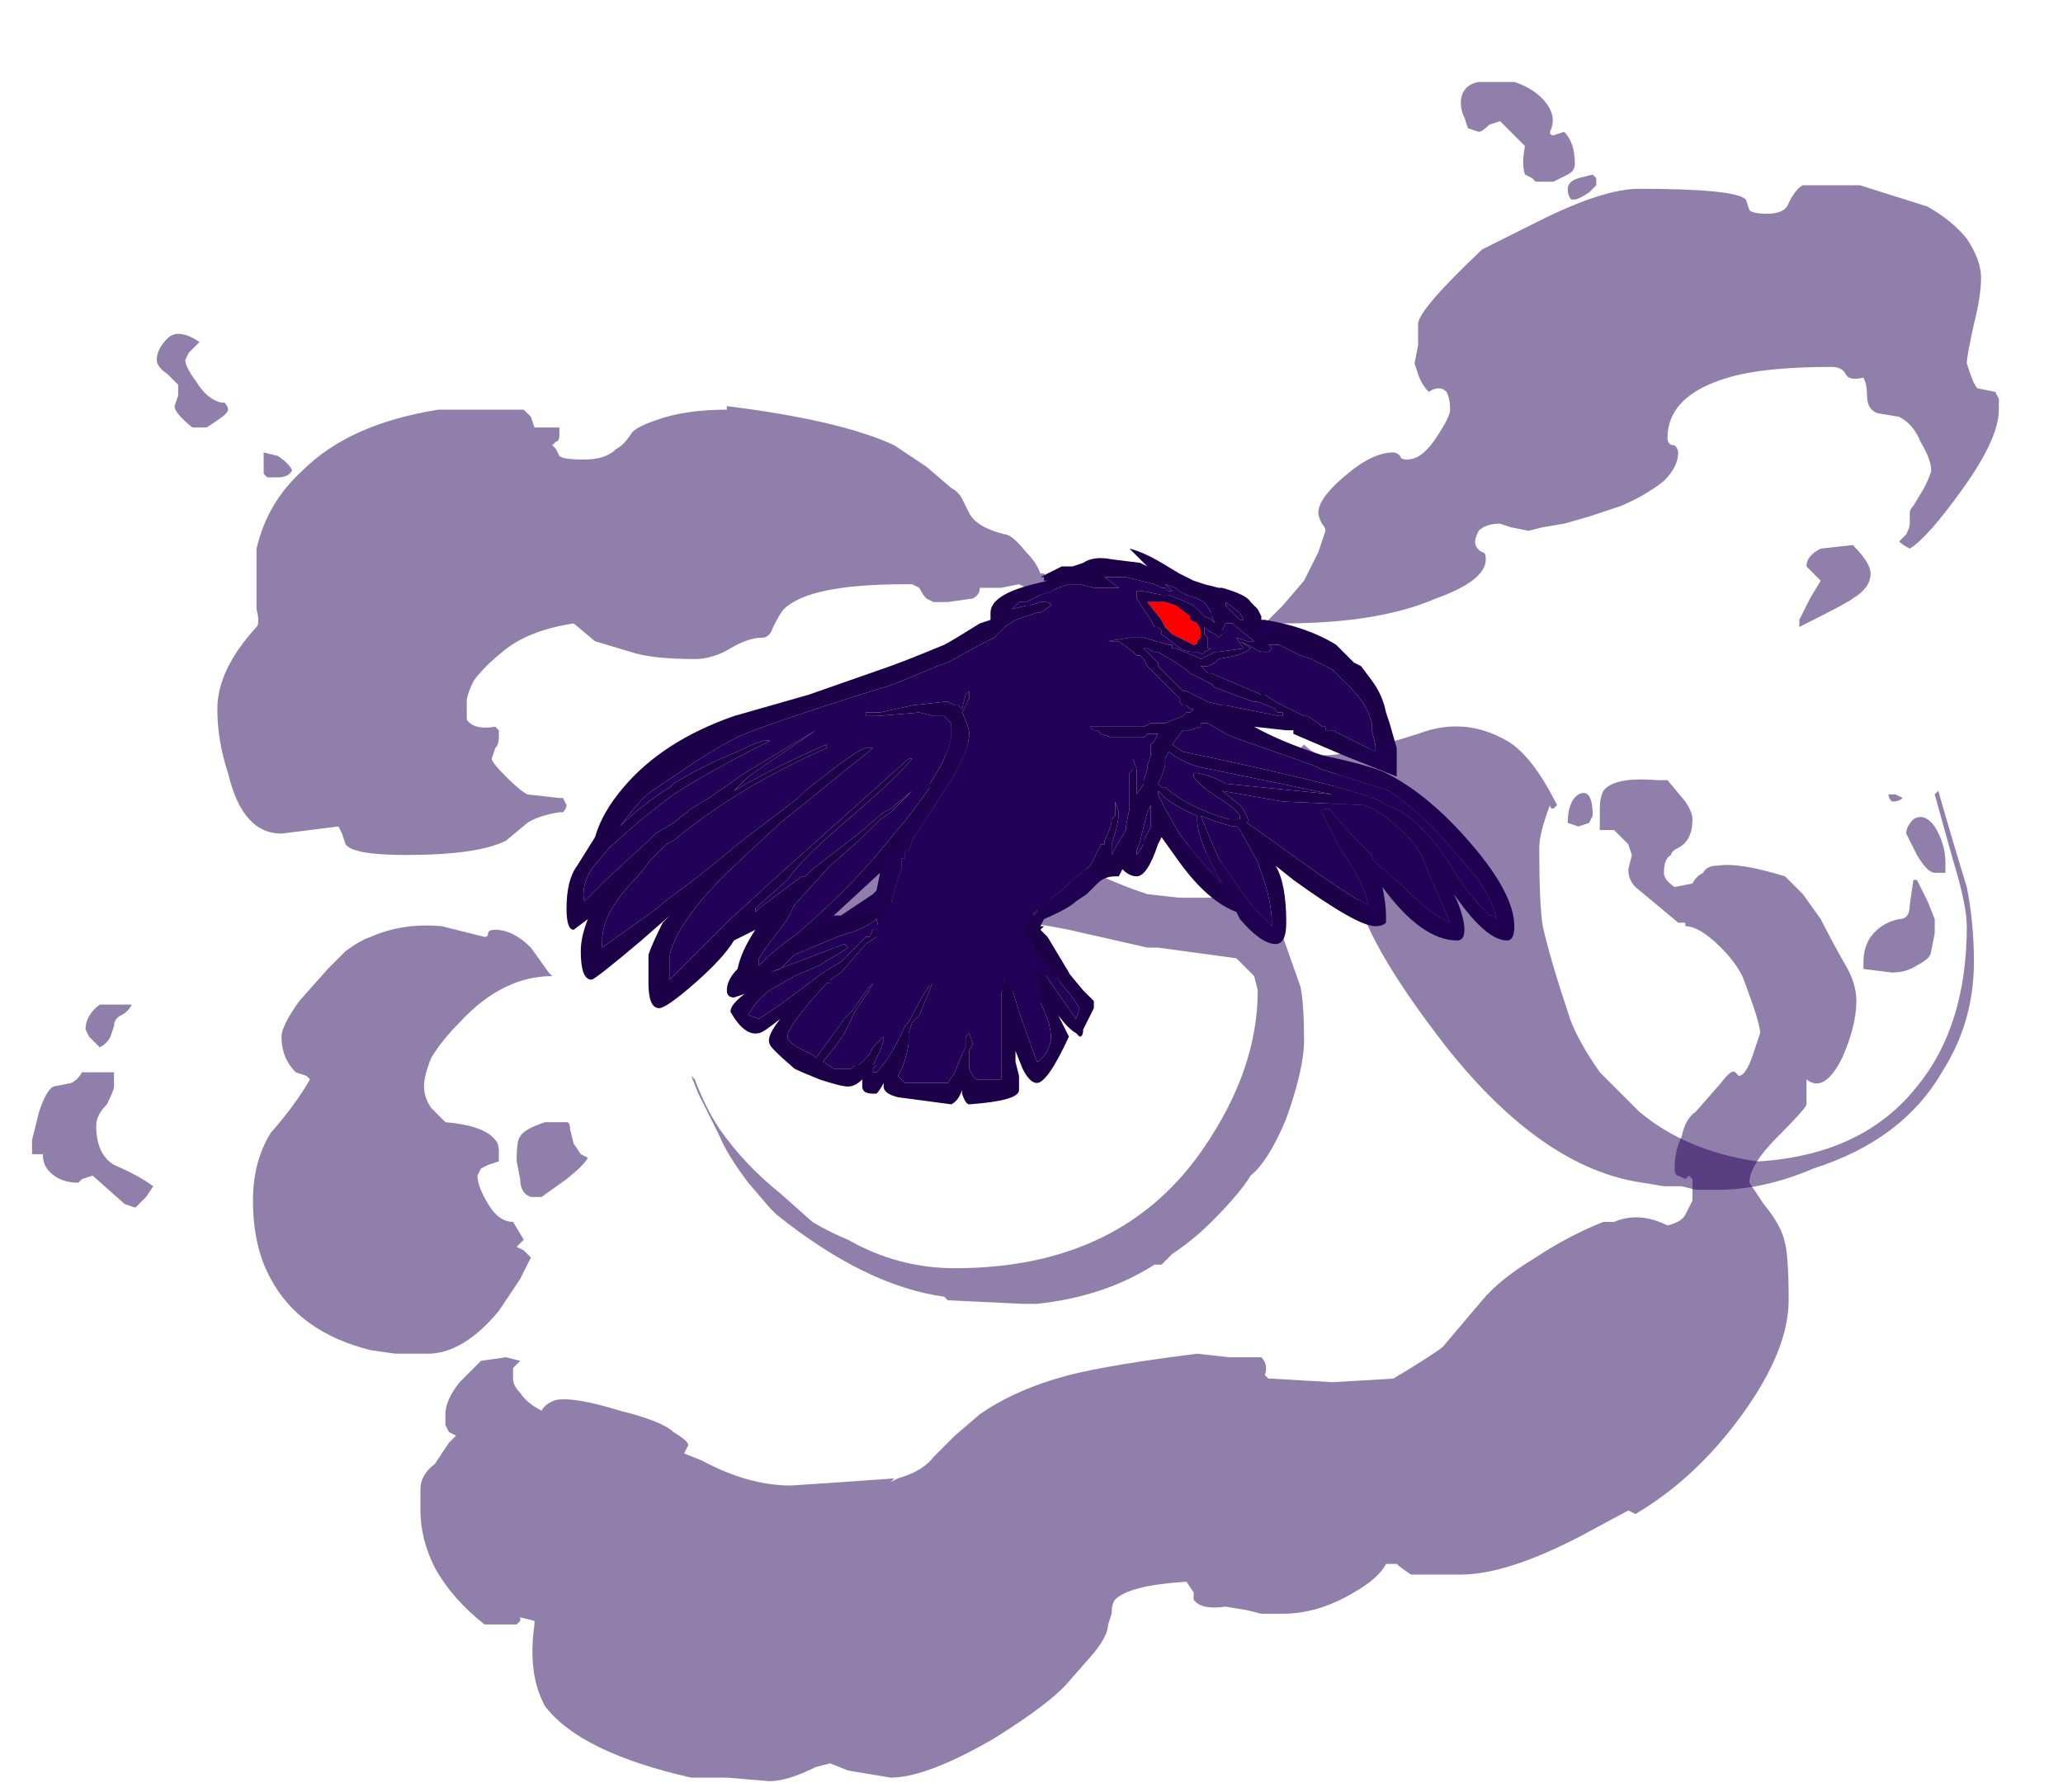 <?xml version="1.0" encoding="UTF-8" standalone="no"?>
<svg xmlns:ffdec="https://www.free-decompiler.com/flash" xmlns:xlink="http://www.w3.org/1999/xlink" ffdec:objectType="frame" height="176.05px" width="202.65px" xmlns="http://www.w3.org/2000/svg">
  <g transform="matrix(1.0, 0.0, 0.0, 1.0, 124.25, 134.75)">
    <use ffdec:characterId="3194" height="10.6" transform="matrix(7.0, 0.0, 0.0, 7.0, -68.6, -80.85)" width="19.75" xlink:href="#shape0"/>
    <use ffdec:characterId="3195" height="23.9" transform="matrix(7.0, 0.0, 0.0, 7.0, -121.1, -127.05)" width="27.6" xlink:href="#shape1"/>
  </g>
  <defs>
    <g id="shape0" transform="matrix(1.0, 0.0, 0.0, 1.0, 9.8, 11.55)">
      <path d="M-3.9 -10.1 L-3.9 -10.1" fill="#111111" fill-rule="evenodd" stroke="none"/>
      <path d="M-3.6 -6.35 L-3.55 -6.2 -3.65 -6.1 -3.8 -5.85 -3.8 -5.95 -3.85 -6.0 -3.85 -6.05 -3.8 -6.05 Q-3.7 -6.1 -3.6 -6.35 M-4.0 -6.45 L-3.95 -6.55 -3.95 -6.5 -3.9 -6.5 -3.9 -6.45 -3.95 -6.45 -4.0 -6.4 -4.0 -6.45" fill="#445f73" fill-rule="evenodd" stroke="none"/>
      <path d="M-3.05 -6.05 L-3.05 -6.0 -3.25 -5.95 -3.85 -5.65 -3.8 -5.85 -3.8 -5.8 -3.7 -5.8 -3.5 -5.9 -3.45 -5.9 -3.35 -5.95 -3.25 -5.95 -3.25 -6.0 -3.05 -6.05 M-5.05 -5.95 L-5.0 -5.95 -5.0 -6.0 -4.8 -6.15 -4.8 -6.2 -4.95 -6.0 -4.5 -6.3 -4.35 -6.45 Q-4.25 -6.55 -4.15 -6.7 L-4.05 -6.95 -4.05 -6.9 -4.0 -6.8 -4.0 -6.7 -4.1 -6.55 -4.1 -6.45 -4.15 -6.35 -4.15 -6.3 -4.25 -6.15 -4.2 -6.4 -4.2 -6.45 -4.25 -6.45 -4.3 -6.35 -5.1 -5.7 -5.1 -5.8 -5.05 -5.95 M-3.3 -7.15 L-3.25 -7.2 Q-3.2 -7.2 -3.15 -7.05 L-3.1 -6.85 Q-3.1 -6.75 -3.2 -6.5 L-3.2 -6.45 -3.25 -6.4 -3.25 -6.55 -3.3 -6.65 -3.25 -6.95 -3.3 -7.1 -3.3 -7.15 M-3.65 -7.2 L-3.65 -7.3 -3.6 -7.45 Q-3.35 -7.3 -3.35 -6.85 L-3.4 -6.6 -3.45 -6.55 -3.45 -6.45 -3.5 -6.4 -3.5 -6.45 -3.55 -6.6 -3.55 -6.8 -3.6 -7.05 -3.65 -7.2 M-4.0 -7.1 L-4.0 -7.15 Q-4.0 -7.3 -3.9 -7.2 L-3.85 -7.15 -3.75 -6.95 -3.7 -6.75 -3.7 -6.65 -3.65 -6.55 -3.7 -6.45 -3.7 -6.4 -3.75 -6.3 -3.8 -6.4 -3.85 -6.45 -3.85 -6.8 -3.9 -6.8 -3.9 -6.9 -3.95 -7.05 -4.0 -7.1 M-3.9 -6.3 L-3.95 -6.2 -3.95 -6.15 -4.0 -6.1 Q-4.1 -6.0 -4.25 -5.9 L-4.25 -6.05 Q-4.25 -6.15 -4.2 -6.2 L-3.95 -6.25 -3.9 -6.3" fill="#363c56" fill-rule="evenodd" stroke="none"/>
      <path d="M-1.4 -10.8 L-1.25 -10.75 -1.05 -10.6 -1.05 -10.55 -0.95 -10.5 -0.9 -10.4 -0.9 -10.3 -0.95 -10.25 Q-0.95 -10.2 -1.0 -10.2 L-1.1 -10.25 Q-1.2 -10.3 -1.3 -10.35 L-1.4 -10.45 -1.45 -10.55 -1.65 -10.8 -1.4 -10.8" fill="#ff0000" fill-rule="evenodd" stroke="none"/>
      <path d="M-5.05 -5.95 L-5.1 -6.0 -5.2 -6.2 -5.25 -6.35 -5.3 -6.4 -5.3 -6.45 -5.25 -6.45 -5.25 -6.55 Q-5.2 -6.8 -5.1 -7.05 L-5.1 -7.2 -5.05 -7.2 -5.05 -7.3 -5.0 -7.3 -4.95 -7.45 -4.6 -8.0 Q-4.15 -8.65 -4.15 -8.95 -4.15 -9.05 -4.25 -9.25 L-4.15 -9.45 -4.15 -9.55 -4.2 -9.5 -4.25 -9.3 -4.3 -9.35 -4.35 -9.35 -4.45 -9.4 -4.5 -9.4 -4.95 -9.35 -5.4 -9.25 -5.6 -9.25 -5.6 -9.2 -5.45 -9.2 -4.85 -9.25 -4.65 -9.2 -4.5 -9.2 -4.4 -9.1 -4.4 -8.95 Q-4.4 -8.8 -4.55 -8.5 L-4.7 -8.25 -4.7 -8.2 Q-4.9 -7.9 -5.2 -7.55 -5.75 -6.85 -6.5 -6.2 L-6.55 -6.15 Q-6.85 -5.95 -7.1 -5.7 L-7.1 -5.8 -7.0 -5.95 -6.7 -6.35 -6.6 -6.55 -6.1 -7.1 -5.7 -7.45 -5.4 -7.75 -5.25 -7.85 -4.95 -8.15 -5.25 -7.9 -5.35 -7.85 -5.7 -7.55 -6.35 -7.05 -6.45 -6.95 -6.5 -6.95 -7.1 -6.5 -7.15 -6.45 -7.15 -6.5 -6.7 -6.9 Q-6.5 -7.2 -5.85 -7.75 -5.15 -8.35 -4.95 -8.6 L-5.0 -8.6 -6.9 -6.9 -7.5 -6.35 -8.35 -5.5 -8.35 -5.85 Q-8.25 -6.3 -7.55 -7.0 L-6.8 -7.7 -5.5 -8.75 Q-5.5 -8.8 -5.5 -8.75 L-5.6 -8.75 Q-5.7 -8.75 -6.45 -8.15 L-6.55 -8.05 -7.4 -7.4 -7.7 -7.15 -7.95 -6.95 -8.35 -6.65 -8.6 -6.45 -9.3 -5.95 -9.3 -6.05 Q-9.3 -6.45 -8.8 -6.95 L-8.6 -7.2 -8.4 -7.4 -8.3 -7.45 Q-7.4 -8.2 -6.15 -8.75 L-6.15 -8.8 Q-6.85 -8.5 -7.45 -8.15 L-7.25 -8.35 -6.3 -9.0 -7.3 -8.4 -7.8 -8.05 -8.05 -7.9 -8.3 -7.7 -8.55 -7.55 -8.65 -7.45 -9.25 -6.9 -9.55 -6.6 Q-9.6 -6.8 -9.45 -7.05 L-9.2 -7.35 -8.75 -7.75 -8.3 -8.1 Q-7.75 -8.45 -6.95 -8.85 -7.0 -8.9 -7.4 -8.7 -7.9 -8.5 -8.3 -8.25 L-8.35 -8.2 Q-8.75 -7.95 -9.05 -7.65 -8.75 -8.05 -8.6 -8.15 L-8.3 -8.35 Q-7.65 -8.8 -7.3 -8.95 -6.65 -9.2 -5.2 -9.65 L-4.6 -9.9 -4.45 -9.95 -4.0 -10.2 -3.8 -10.3 -3.65 -10.45 -3.5 -10.55 -3.2 -10.65 -3.15 -10.65 -3.0 -10.75 Q-3.0 -10.8 -3.1 -10.8 L-3.15 -10.8 -3.3 -10.75 -3.35 -10.75 -3.55 -10.7 -3.45 -10.8 -3.35 -10.8 -3.15 -10.9 -3.0 -10.95 -2.9 -11.0 -2.75 -11.05 -2.6 -11.05 -2.4 -11.0 -2.05 -11.0 -2.25 -11.15 -1.95 -11.15 -1.55 -11.05 -1.45 -11.0 -1.4 -11.0 -1.35 -10.95 -1.3 -10.95 -1.4 -11.05 -1.25 -11.0 -1.2 -10.95 -1.1 -10.9 -0.95 -10.85 -0.85 -10.8 -0.75 -10.65 -0.75 -10.6 -0.7 -10.5 -0.75 -10.55 -0.85 -10.6 -1.0 -10.75 -1.1 -10.8 -1.35 -10.9 -1.45 -10.9 -1.7 -10.95 -1.8 -10.95 -1.8 -10.85 -1.6 -10.55 -1.55 -10.45 -1.5 -10.45 -1.45 -10.4 -1.45 -10.35 -1.25 -10.2 Q-1.15 -10.1 -1.0 -10.1 L-0.95 -10.1 Q-0.85 -10.05 -0.85 -10.1 L-0.75 -10.15 -0.8 -10.15 -0.8 -10.3 -0.85 -10.35 -0.85 -10.45 -0.8 -10.4 -0.7 -10.35 -0.65 -10.3 -0.6 -10.35 -0.6 -10.4 -0.55 -10.5 -0.45 -10.5 -0.4 -10.45 -0.15 -10.25 -0.25 -10.25 -0.4 -10.3 -0.3 -10.15 -0.65 -10.1 -0.7 -10.1 -0.9 -10.0 -1.0 -10.05 -1.25 -10.15 -1.3 -10.15 -1.3 -10.2 -1.35 -10.2 -1.7 -10.3 -1.9 -10.3 -2.2 -10.25 -2.05 -10.25 -1.85 -10.1 -1.8 -10.05 -1.75 -10.05 -1.7 -10.0 -1.65 -9.9 -1.2 -9.45 -1.2 -9.4 -1.15 -9.35 -1.1 -9.35 -1.05 -9.3 -1.0 -9.3 -1.05 -9.25 -1.1 -9.25 -1.15 -9.2 -1.4 -9.1 -1.6 -9.1 -1.7 -9.05 -2.45 -9.05 -2.4 -9.0 -2.35 -9.0 -2.3 -8.95 -2.15 -8.9 -1.7 -8.9 -1.65 -8.95 -1.5 -8.95 -1.55 -8.85 -1.6 -8.8 -1.6 -8.65 -1.65 -8.5 -1.65 -8.45 -1.7 -8.3 -1.7 -8.25 -1.8 -8.1 -1.8 -8.45 -1.85 -8.6 -1.85 -8.45 -1.9 -8.4 -1.9 -7.9 -1.95 -7.65 -1.95 -7.6 -2.1 -7.35 -2.15 -7.25 -2.15 -7.4 Q-2.05 -7.7 -2.05 -7.85 L-2.1 -8.0 -2.1 -7.8 -2.15 -7.75 Q-2.15 -7.65 -2.25 -7.45 L-2.25 -7.4 -2.3 -7.4 -2.45 -7.1 -2.7 -6.9 -2.85 -6.75 -3.05 -6.6 -3.0 -6.85 Q-3.0 -7.1 -3.2 -7.3 -3.3 -7.45 -3.35 -7.4 L-3.45 -7.5 Q-3.5 -7.55 -3.6 -7.55 L-3.7 -7.55 -3.75 -7.5 -3.8 -7.4 -3.8 -7.35 -3.9 -7.4 -4.0 -7.4 -4.05 -7.35 -4.1 -7.25 -4.2 -7.15 -4.2 -7.05 -4.25 -6.9 Q-4.3 -6.75 -4.4 -6.65 -4.4 -6.8 -4.45 -6.95 L-4.5 -7.1 -4.5 -7.25 -4.45 -7.25 -4.45 -7.35 -4.5 -7.25 -4.5 -7.2 -4.55 -7.1 -4.55 -7.0 -4.5 -6.95 -4.5 -6.85 Q-4.5 -6.75 -4.6 -6.45 L-4.6 -6.4 -4.8 -6.2 -4.8 -6.15 -5.0 -6.0 -5.0 -5.95 -5.05 -5.95 M0.7 -8.5 L0.8 -8.45 1.75 -8.15 Q2.25 -7.8 2.7 -7.25 L3.0 -6.9 Q3.2 -6.6 3.25 -6.35 L3.2 -6.4 3.15 -6.4 Q3.0 -6.55 2.8 -6.8 L2.7 -6.95 Q2.2 -7.8 1.7 -7.95 1.55 -8.05 1.5 -8.05 1.0 -8.25 -1.15 -8.7 L-1.3 -8.8 -1.15 -9.0 -1.05 -9.0 -0.9 -9.05 -0.9 -9.1 -0.8 -9.1 -0.55 -8.95 Q-0.45 -8.9 -0.15 -8.8 L0.7 -8.5 M0.25 -8.0 L1.4 -7.95 Q1.65 -7.85 1.85 -7.65 2.05 -7.5 2.2 -7.25 L2.3 -7.0 2.6 -6.3 Q2.35 -6.4 2.05 -6.7 1.85 -6.9 1.6 -7.1 L1.5 -7.2 1.5 -7.25 1.2 -7.55 0.9 -7.9 Q0.8 -7.9 0.8 -7.85 L1.05 -7.35 Q1.4 -6.85 1.45 -6.55 L1.35 -6.6 Q1.15 -6.7 0.45 -7.2 -0.1 -7.6 -0.25 -7.7 -0.2 -7.75 -0.35 -7.95 L-0.6 -8.15 0.25 -8.0 M0.15 -9.3 Q0.15 -9.25 0.2 -9.25 L0.25 -9.25 0.25 -9.2 0.2 -9.2 -0.55 -9.35 -0.6 -9.35 -0.8 -9.4 -1.1 -9.55 -1.15 -9.55 -1.5 -9.9 -1.5 -9.95 -1.7 -10.15 -1.65 -10.15 -1.55 -10.1 -1.5 -10.1 -1.25 -9.95 -1.1 -9.85 -1.05 -9.8 -0.75 -9.65 -0.7 -9.6 -0.3 -9.45 -0.15 -9.4 -0.1 -9.4 0.15 -9.3 M1.5 -9.1 L1.5 -9.0 1.55 -8.8 1.55 -8.7 0.95 -9.0 0.85 -9.0 0.85 -9.05 0.8 -9.05 0.75 -9.1 0.6 -9.2 0.55 -9.2 0.15 -9.4 0.0 -9.5 -0.05 -9.5 -0.75 -9.8 -0.8 -9.8 -0.9 -9.9 -0.8 -9.9 -0.7 -9.95 -0.65 -10.0 -0.4 -10.05 Q-0.25 -10.1 -0.2 -10.15 L-0.35 -10.25 -0.15 -10.15 Q-0.1 -10.1 0.0 -10.1 L0.05 -10.1 0.1 -10.15 0.05 -10.2 0.2 -10.2 0.5 -10.05 0.65 -10.0 0.95 -9.85 1.15 -9.65 Q1.3 -9.5 1.4 -9.35 L1.45 -9.25 1.5 -9.1 M-0.55 -10.8 L-0.35 -10.65 -0.3 -10.55 -0.35 -10.55 -0.55 -10.75 -0.55 -10.8 M-3.9 -10.1 L-3.9 -10.1 M-0.45 -7.65 L-0.4 -7.65 -0.35 -7.6 -0.1 -7.15 -0.05 -7.0 Q0.1 -6.6 0.1 -6.25 L-0.15 -6.5 -0.3 -6.7 -0.65 -7.2 -0.9 -7.8 Q-0.65 -7.7 -0.45 -7.65 M-1.6 -7.7 L-1.6 -7.65 -1.7 -7.45 -1.7 -7.4 -1.8 -7.25 -1.8 -7.3 -1.75 -7.45 -1.65 -7.85 -1.6 -7.95 -1.6 -7.7 M-1.5 -8.1 L-1.5 -8.15 -1.4 -8.05 Q-1.2 -7.9 -0.95 -7.8 L-0.95 -7.75 Q-0.95 -7.45 -0.6 -6.85 -0.9 -7.15 -1.2 -7.55 L-1.4 -7.9 -1.5 -8.1 M-1.5 -8.25 L-1.45 -8.35 -1.4 -8.5 -1.4 -8.6 -1.35 -8.7 Q-1.1 -8.5 -0.75 -8.45 L0.95 -8.1 -0.55 -8.25 Q-0.7 -8.35 -0.95 -8.4 L-1.0 -8.4 -1.0 -8.35 Q-0.95 -8.25 -0.65 -8.05 -0.4 -7.9 -0.35 -7.8 L-0.35 -7.75 -0.5 -7.75 Q-1.05 -7.9 -1.4 -8.2 L-1.45 -8.2 -1.5 -8.25 M-6.0 -4.6 L-5.9 -4.75 -5.8 -4.95 Q-5.8 -5.0 -5.55 -5.35 L-5.5 -5.45 -5.25 -5.7 -5.25 -5.65 Q-5.25 -5.5 -5.15 -5.5 -4.9 -5.5 -4.45 -5.95 L-4.45 -5.8 Q-4.4 -5.65 -4.25 -5.65 -4.15 -5.65 -4.05 -5.75 L-4.1 -5.5 -4.1 -5.45 Q-4.05 -5.4 -3.9 -5.4 -3.85 -5.4 -3.65 -5.5 L-3.7 -5.3 -3.7 -4.1 -4.05 -4.1 -4.1 -4.15 -4.15 -4.25 -4.15 -4.5 -4.1 -4.6 -4.15 -4.75 -4.2 -4.7 -4.2 -4.55 -4.25 -4.45 -4.35 -4.2 -4.45 -4.05 -5.05 -4.05 Q-5.1 -4.1 -5.15 -4.15 -5.05 -4.3 -5.0 -4.6 L-5.0 -4.75 -4.95 -4.9 -4.85 -5.0 Q-4.7 -5.35 -4.65 -5.5 -4.8 -5.3 -5.0 -4.9 L-5.05 -4.85 Q-5.25 -4.4 -5.45 -4.2 L-5.5 -4.2 -5.5 -4.25 -5.45 -4.3 -5.5 -4.3 -5.4 -4.5 -5.35 -4.65 -5.35 -4.7 -5.5 -4.55 -5.55 -4.45 -5.7 -4.3 -5.75 -4.3 -5.8 -4.25 -6.05 -4.25 -6.2 -4.35 -6.0 -4.6 M-6.95 -5.6 L-6.8 -5.65 -6.6 -5.85 -6.0 -6.1 -5.85 -6.15 Q-5.65 -6.2 -5.45 -6.35 L-5.4 -6.15 -5.4 -6.1 -5.35 -6.1 -5.3 -5.9 -5.3 -5.85 -5.25 -5.7 -5.55 -5.4 -5.8 -5.05 -5.9 -4.95 -6.3 -4.4 -6.35 -4.45 Q-6.7 -4.6 -6.7 -4.7 -6.7 -4.85 -6.15 -5.45 L-6.1 -5.45 -6.1 -5.5 -5.95 -5.6 -5.6 -6.0 -5.45 -6.1 -5.4 -6.15 -5.45 -6.2 -5.5 -6.2 -5.55 -6.1 -5.6 -6.1 -5.95 -5.75 -6.2 -5.6 -6.8 -5.15 -7.1 -4.95 -7.25 -5.0 Q-7.15 -5.2 -6.95 -5.35 L-6.6 -5.55 -6.25 -5.7 Q-6.1 -5.8 -6.0 -5.85 L-5.85 -5.95 -5.9 -6.0 -6.95 -5.6 M-2.6 -5.1 L-2.65 -4.95 -3.0 -5.45 -3.2 -5.75 -3.15 -5.8 -2.9 -5.5 -2.7 -5.25 -2.6 -5.1 M-3.6 -5.55 L-3.35 -5.65 -3.05 -4.95 Q-3.0 -4.8 -3.0 -4.65 L-3.05 -4.5 Q-3.15 -4.35 -3.2 -4.35 L-3.45 -5.05 -3.6 -5.55" fill="#220058" fill-rule="evenodd" stroke="none"/>
      <path d="M-3.05 -6.0 Q-2.85 -5.7 -2.55 -5.35 L-2.4 -5.2 -2.4 -5.1 -2.55 -4.8 Q-2.55 -4.7 -2.6 -4.7 L-2.65 -4.75 Q-2.75 -4.8 -2.9 -5.0 L-2.75 -4.7 Q-3.05 -4.05 -3.2 -4.05 -3.3 -4.05 -3.4 -4.25 L-3.5 -4.5 -3.5 -4.35 -3.45 -4.15 -3.45 -3.95 Q-3.45 -3.8 -4.15 -3.75 -4.2 -3.75 -4.25 -3.9 L-4.25 -3.95 Q-4.3 -3.8 -4.4 -3.75 L-5.15 -3.85 Q-5.35 -3.9 -5.35 -4.0 L-5.35 -4.05 Q-5.4 -3.95 -5.45 -3.9 L-5.5 -3.9 Q-5.65 -3.9 -5.65 -4.0 L-5.65 -4.1 Q-5.75 -4.0 -5.85 -4.0 -5.95 -4.0 -6.25 -4.1 -6.5 -4.2 -6.6 -4.25 -6.95 -4.55 -6.95 -4.6 -7.0 -4.7 -6.8 -4.95 -7.05 -4.75 -7.1 -4.75 -7.3 -4.7 -7.5 -5.05 -7.5 -5.15 -7.3 -5.3 L-7.45 -5.25 Q-7.55 -5.25 -7.55 -5.35 -7.55 -5.5 -7.4 -5.65 -7.35 -5.9 -7.15 -6.2 L-7.45 -6.05 Q-7.6 -5.8 -8.0 -5.45 -8.4 -5.1 -8.5 -5.1 -8.65 -5.1 -8.65 -5.45 L-8.65 -5.85 Q-8.6 -6.0 -8.45 -6.3 L-8.35 -6.4 -8.75 -6.05 Q-9.4 -5.5 -9.45 -5.5 -9.6 -5.5 -9.6 -5.9 -9.6 -6.1 -9.5 -6.35 L-9.7 -6.2 Q-9.8 -6.2 -9.8 -6.5 -9.8 -6.9 -9.65 -7.1 L-9.4 -7.5 Q-9.3 -7.85 -9.0 -8.2 -8.45 -8.85 -7.45 -9.2 L-6.4 -9.5 -5.4 -9.85 Q-5.1 -9.95 -4.5 -10.2 -4.4 -10.25 -4.0 -10.5 L-3.85 -10.55 -3.85 -10.65 Q-3.85 -10.9 -3.25 -11.05 L-3.05 -11.1 -3.1 -11.1 -3.1 -11.15 -3.15 -11.15 -2.85 -11.3 -2.7 -11.3 -2.55 -11.35 Q-2.4 -11.45 -2.15 -11.4 L-1.75 -11.35 -1.65 -11.3 -1.9 -11.55 Q-1.7 -11.5 -1.45 -11.35 L-1.2 -11.2 -1.0 -11.1 -0.85 -11.05 -0.65 -11.0 -0.6 -11.0 Q-0.25 -10.9 -0.2 -10.8 L-0.1 -10.7 -0.05 -10.6 -0.05 -10.55 0.0 -10.55 Q0.6 -10.45 1.0 -10.2 L1.25 -9.95 1.35 -9.9 1.5 -9.7 Q1.65 -9.5 1.7 -9.25 L1.75 -9.1 1.85 -8.75 1.85 -8.35 1.1 -8.65 0.4 -8.95 0.4 -9.0 0.3 -9.0 -0.15 -9.05 Q0.2 -8.85 0.8 -8.65 1.5 -8.5 1.7 -8.4 2.3 -8.1 2.9 -7.4 3.5 -6.7 3.5 -6.25 3.5 -6.05 3.4 -6.05 3.15 -6.05 2.8 -6.5 L2.65 -6.7 2.7 -6.6 Q2.8 -6.35 2.8 -6.2 2.8 -6.05 2.7 -6.05 2.2 -6.05 1.65 -6.8 1.7 -6.55 1.7 -6.4 L1.7 -6.3 Q1.65 -6.25 1.55 -6.25 1.3 -6.25 0.4 -6.9 L0.15 -7.1 Q0.3 -6.85 0.3 -6.3 0.3 -6.0 0.15 -6.0 -0.05 -6.0 -0.35 -6.35 L-0.4 -6.45 Q-0.8 -6.6 -1.2 -7.15 L-1.45 -7.5 -1.5 -7.4 Q-1.65 -6.95 -1.8 -6.95 -1.9 -6.95 -2.0 -7.05 L-2.05 -6.95 -2.1 -6.95 Q-2.25 -6.95 -2.35 -6.85 L-2.5 -6.7 -2.65 -6.6 Q-2.75 -6.5 -3.1 -6.35 L-3.15 -6.25 -3.1 -6.25 -3.15 -6.2 -3.1 -6.1 -3.05 -6.05 -3.25 -6.0 -3.25 -5.95 -3.35 -5.95 -3.45 -5.9 -3.5 -5.9 -3.7 -5.8 -3.8 -5.8 -3.8 -5.85 -3.85 -5.65 -3.25 -5.95 -3.05 -6.0 M1.5 -9.1 L1.45 -9.25 1.4 -9.35 Q1.3 -9.5 1.15 -9.65 L0.95 -9.85 0.65 -10.0 0.5 -10.05 0.2 -10.2 0.05 -10.2 0.1 -10.15 0.05 -10.1 0.0 -10.1 Q-0.1 -10.1 -0.15 -10.15 L-0.35 -10.25 -0.2 -10.15 Q-0.25 -10.1 -0.4 -10.05 L-0.65 -10.0 -0.7 -9.95 -0.8 -9.9 -0.9 -9.9 -0.8 -9.8 -0.75 -9.8 -0.05 -9.5 0.0 -9.5 0.15 -9.4 0.55 -9.2 0.6 -9.2 0.75 -9.1 0.8 -9.05 0.85 -9.05 0.85 -9.0 0.95 -9.0 1.55 -8.7 1.55 -8.8 1.5 -9.0 1.5 -9.1 M0.15 -9.3 L-0.1 -9.4 -0.15 -9.4 -0.3 -9.45 -0.7 -9.6 -0.75 -9.65 -1.05 -9.8 -1.1 -9.85 -1.25 -9.95 -1.5 -10.1 -1.55 -10.1 -1.65 -10.15 -1.7 -10.15 -1.5 -9.95 -1.5 -9.9 -1.15 -9.55 -1.1 -9.55 -0.8 -9.4 -0.6 -9.35 -0.55 -9.35 0.2 -9.2 0.25 -9.2 0.25 -9.25 0.2 -9.25 Q0.15 -9.25 0.15 -9.3 M0.25 -8.0 L-0.6 -8.15 -0.35 -7.95 Q-0.2 -7.75 -0.25 -7.7 -0.1 -7.6 0.45 -7.2 1.15 -6.7 1.35 -6.6 L1.45 -6.55 Q1.4 -6.85 1.05 -7.35 L0.8 -7.85 Q0.8 -7.9 0.9 -7.9 L1.2 -7.55 1.5 -7.25 1.5 -7.2 1.6 -7.1 Q1.85 -6.9 2.05 -6.7 2.35 -6.4 2.6 -6.3 L2.3 -7.0 2.2 -7.25 Q2.05 -7.5 1.85 -7.65 1.65 -7.85 1.4 -7.95 L0.25 -8.0 M0.7 -8.5 L-0.15 -8.8 Q-0.45 -8.9 -0.55 -8.95 L-0.8 -9.1 -0.9 -9.1 -0.9 -9.05 -1.05 -9.0 -1.15 -9.0 -1.3 -8.8 -1.15 -8.7 Q1.0 -8.25 1.5 -8.05 1.55 -8.05 1.7 -7.95 2.2 -7.8 2.7 -6.95 L2.8 -6.8 Q3.0 -6.55 3.15 -6.4 L3.2 -6.4 3.25 -6.35 Q3.2 -6.6 3.0 -6.9 L2.7 -7.25 Q2.25 -7.8 1.75 -8.15 L0.8 -8.45 0.7 -8.5 M-4.8 -6.2 L-4.6 -6.4 -4.6 -6.45 Q-4.5 -6.75 -4.5 -6.85 L-4.5 -6.95 -4.55 -7.0 -4.55 -7.1 -4.5 -7.2 -4.5 -7.25 -4.45 -7.35 -4.45 -7.25 -4.5 -7.25 -4.5 -7.1 -4.45 -6.95 Q-4.4 -6.8 -4.4 -6.65 -4.3 -6.75 -4.25 -6.9 L-4.2 -7.05 -4.2 -7.15 -4.1 -7.25 -4.05 -7.35 -4.0 -7.4 -3.9 -7.4 -3.8 -7.35 -3.8 -7.4 -3.75 -7.5 -3.7 -7.55 -3.6 -7.55 Q-3.5 -7.55 -3.45 -7.5 L-3.35 -7.4 Q-3.3 -7.45 -3.2 -7.3 -3.0 -7.1 -3.0 -6.85 L-3.05 -6.6 -2.85 -6.75 -2.7 -6.9 -2.45 -7.1 -2.3 -7.4 -2.25 -7.4 -2.25 -7.45 Q-2.15 -7.65 -2.15 -7.75 L-2.1 -7.8 -2.1 -8.0 -2.05 -7.85 Q-2.05 -7.7 -2.15 -7.4 L-2.15 -7.25 -2.1 -7.35 -1.95 -7.6 -1.95 -7.65 -1.9 -7.9 -1.9 -8.4 -1.85 -8.45 -1.85 -8.6 -1.8 -8.45 -1.8 -8.1 -1.7 -8.25 -1.7 -8.3 -1.65 -8.45 -1.65 -8.5 -1.6 -8.65 -1.6 -8.8 -1.55 -8.85 -1.5 -8.95 -1.65 -8.95 -1.7 -8.9 -2.15 -8.9 -2.3 -8.95 -2.35 -9.0 -2.4 -9.0 -2.45 -9.05 -1.7 -9.05 -1.6 -9.1 -1.4 -9.1 -1.15 -9.2 -1.1 -9.25 -1.05 -9.25 -1.0 -9.3 -1.05 -9.3 -1.1 -9.35 -1.15 -9.35 -1.2 -9.4 -1.2 -9.45 -1.65 -9.9 -1.7 -10.0 -1.75 -10.05 -1.8 -10.05 -1.85 -10.1 -2.05 -10.25 -2.2 -10.25 -1.9 -10.3 -1.7 -10.3 -1.35 -10.2 -1.3 -10.2 -1.3 -10.15 -1.25 -10.15 -1.0 -10.05 -0.9 -10.0 -0.7 -10.1 -0.65 -10.1 -0.3 -10.15 -0.4 -10.3 -0.25 -10.25 -0.15 -10.25 -0.4 -10.45 -0.45 -10.5 -0.55 -10.5 -0.6 -10.4 -0.6 -10.35 -0.65 -10.3 -0.7 -10.35 -0.8 -10.4 -0.85 -10.45 -0.85 -10.35 -0.8 -10.3 -0.8 -10.15 -0.75 -10.15 -0.85 -10.1 Q-0.85 -10.05 -0.95 -10.1 L-1.0 -10.1 Q-1.15 -10.1 -1.25 -10.2 L-1.45 -10.35 -1.45 -10.4 -1.5 -10.45 -1.55 -10.45 -1.6 -10.55 -1.8 -10.85 -1.8 -10.95 -1.7 -10.95 -1.45 -10.9 -1.35 -10.9 -1.1 -10.8 -1.0 -10.75 -0.85 -10.6 -0.75 -10.55 -0.7 -10.5 -0.75 -10.6 -0.75 -10.65 -0.85 -10.8 -0.95 -10.85 -1.1 -10.9 -1.2 -10.95 -1.25 -11.0 -1.4 -11.05 -1.3 -10.95 -1.35 -10.95 -1.4 -11.0 -1.45 -11.0 -1.55 -11.05 -1.95 -11.15 -2.25 -11.15 -2.05 -11.0 -2.4 -11.0 -2.6 -11.05 -2.75 -11.05 -2.9 -11.0 -3.0 -10.95 -3.15 -10.9 -3.35 -10.8 -3.45 -10.8 -3.55 -10.7 -3.35 -10.75 -3.3 -10.75 -3.15 -10.8 -3.1 -10.8 Q-3.0 -10.8 -3.0 -10.75 L-3.15 -10.65 -3.2 -10.65 -3.5 -10.55 -3.65 -10.45 -3.8 -10.3 -4.0 -10.2 -4.45 -9.95 -4.6 -9.9 -5.2 -9.65 Q-6.65 -9.2 -7.3 -8.95 -7.65 -8.8 -8.3 -8.35 L-8.6 -8.15 Q-8.75 -8.05 -9.05 -7.65 -8.75 -7.95 -8.35 -8.2 L-8.3 -8.25 Q-7.9 -8.5 -7.4 -8.7 -7.0 -8.9 -6.95 -8.85 -7.75 -8.45 -8.3 -8.1 L-8.75 -7.75 -9.2 -7.35 -9.45 -7.05 Q-9.6 -6.8 -9.55 -6.6 L-9.25 -6.9 -8.65 -7.45 -8.55 -7.55 -8.3 -7.7 -8.05 -7.9 -7.8 -8.05 -7.3 -8.4 -6.3 -9.0 -7.25 -8.35 -7.45 -8.15 Q-6.85 -8.5 -6.15 -8.8 L-6.15 -8.75 Q-7.4 -8.2 -8.3 -7.45 L-8.4 -7.4 -8.6 -7.2 -8.8 -6.95 Q-9.3 -6.45 -9.3 -6.05 L-9.3 -5.95 -8.6 -6.45 -8.35 -6.65 -7.95 -6.95 -7.7 -7.15 -7.4 -7.4 -6.55 -8.05 -6.45 -8.15 Q-5.7 -8.75 -5.6 -8.75 L-5.5 -8.75 Q-5.5 -8.8 -5.5 -8.75 L-6.8 -7.7 -7.55 -7.0 Q-8.25 -6.3 -8.35 -5.85 L-8.35 -5.5 -7.5 -6.35 -6.9 -6.9 -5.0 -8.6 -4.95 -8.6 Q-5.15 -8.35 -5.85 -7.75 -6.5 -7.2 -6.7 -6.9 L-7.15 -6.5 -7.15 -6.45 -7.1 -6.5 -6.5 -6.95 -6.45 -6.95 -6.35 -7.05 -5.7 -7.55 -5.35 -7.85 -5.25 -7.9 -4.95 -8.15 -5.25 -7.85 -5.4 -7.75 -5.7 -7.45 -6.1 -7.1 -6.6 -6.55 -6.7 -6.35 -7.0 -5.95 -7.1 -5.8 -7.1 -5.7 Q-6.85 -5.95 -6.55 -6.15 L-6.5 -6.2 Q-5.75 -6.85 -5.2 -7.55 -4.9 -7.9 -4.7 -8.2 L-4.7 -8.25 -4.55 -8.5 Q-4.4 -8.8 -4.4 -8.95 L-4.4 -9.1 -4.5 -9.2 -4.65 -9.2 -4.85 -9.25 -5.45 -9.2 -5.6 -9.2 -5.6 -9.25 -5.4 -9.25 -4.95 -9.35 -4.5 -9.4 -4.45 -9.4 -4.35 -9.35 -4.3 -9.35 -4.25 -9.3 -4.2 -9.5 -4.15 -9.55 -4.15 -9.45 -4.25 -9.25 Q-4.15 -9.05 -4.15 -8.95 -4.15 -8.65 -4.6 -8.0 L-4.95 -7.45 -5.0 -7.3 -5.05 -7.3 -5.05 -7.2 -5.1 -7.2 -5.1 -7.05 Q-5.2 -6.8 -5.25 -6.55 L-5.25 -6.45 -5.3 -6.45 -5.3 -6.4 -5.25 -6.35 -5.2 -6.2 -5.1 -6.0 -5.05 -5.95 -5.1 -5.8 -5.1 -5.7 -4.3 -6.35 -4.25 -6.45 -4.2 -6.45 -4.2 -6.4 -4.25 -6.15 -4.15 -6.3 -4.15 -6.35 -4.1 -6.45 -4.1 -6.55 -4.0 -6.7 -4.0 -6.8 -4.05 -6.9 -4.05 -6.95 -4.15 -6.7 Q-4.25 -6.55 -4.35 -6.45 L-4.5 -6.3 -4.95 -6.0 -4.8 -6.2 M-1.4 -10.8 L-1.65 -10.8 -1.45 -10.55 -1.4 -10.45 -1.3 -10.35 Q-1.2 -10.3 -1.1 -10.25 L-1.0 -10.2 Q-0.95 -10.2 -0.95 -10.25 L-0.9 -10.3 -0.9 -10.4 -0.95 -10.5 -1.05 -10.55 -1.05 -10.6 -1.25 -10.75 -1.4 -10.8 M-0.55 -10.8 L-0.55 -10.75 -0.35 -10.55 -0.3 -10.55 -0.35 -10.65 -0.55 -10.8 M-4.0 -7.1 L-3.95 -7.05 -3.9 -6.9 -3.9 -6.8 -3.85 -6.8 -3.85 -6.45 -3.8 -6.4 -3.75 -6.3 -3.7 -6.4 -3.7 -6.45 -3.65 -6.55 -3.7 -6.65 -3.7 -6.75 -3.75 -6.95 -3.85 -7.15 -3.9 -7.2 Q-4.0 -7.3 -4.0 -7.15 L-4.0 -7.1 M-3.65 -7.2 L-3.6 -7.05 -3.55 -6.8 -3.55 -6.6 -3.5 -6.45 -3.5 -6.4 -3.45 -6.45 -3.45 -6.55 -3.4 -6.6 -3.35 -6.85 Q-3.35 -7.3 -3.6 -7.45 L-3.65 -7.3 -3.65 -7.2 M-3.3 -7.15 L-3.3 -7.1 -3.25 -6.95 -3.3 -6.65 -3.25 -6.55 -3.25 -6.4 -3.2 -6.45 -3.2 -6.5 Q-3.1 -6.75 -3.1 -6.85 L-3.15 -7.05 Q-3.2 -7.2 -3.25 -7.2 L-3.3 -7.15 M-1.5 -8.25 L-1.45 -8.2 -1.4 -8.2 Q-1.05 -7.9 -0.5 -7.75 L-0.35 -7.75 -0.35 -7.8 Q-0.4 -7.9 -0.65 -8.05 -0.95 -8.25 -1.0 -8.35 L-1.0 -8.4 -0.95 -8.4 Q-0.7 -8.35 -0.55 -8.25 L0.95 -8.1 -0.75 -8.45 Q-1.1 -8.5 -1.35 -8.7 L-1.4 -8.6 -1.4 -8.5 -1.45 -8.35 -1.5 -8.25 M-1.5 -8.1 L-1.4 -7.9 -1.2 -7.55 Q-0.9 -7.15 -0.6 -6.85 -0.95 -7.45 -0.95 -7.75 L-0.95 -7.8 Q-1.2 -7.9 -1.4 -8.05 L-1.5 -8.15 -1.5 -8.1 M-1.6 -7.7 L-1.6 -7.95 -1.65 -7.85 -1.75 -7.45 -1.8 -7.3 -1.8 -7.25 -1.7 -7.4 -1.7 -7.45 -1.6 -7.65 -1.6 -7.7 M-0.45 -7.65 Q-0.65 -7.7 -0.9 -7.8 L-0.65 -7.2 -0.3 -6.7 -0.15 -6.5 0.1 -6.25 Q0.1 -6.6 -0.05 -7.0 L-0.1 -7.15 -0.35 -7.6 -0.4 -7.65 -0.45 -7.65 M-5.95 -6.4 L-5.5 -6.7 -5.45 -6.75 -5.4 -7.0 -6.05 -6.4 -5.95 -6.4 M-6.95 -5.6 L-5.9 -6.0 -5.85 -5.95 -6.0 -5.85 Q-6.1 -5.8 -6.25 -5.7 L-6.6 -5.55 -6.95 -5.35 Q-7.15 -5.2 -7.25 -5.0 L-7.1 -4.95 -6.8 -5.15 -6.2 -5.6 -5.95 -5.75 -5.6 -6.1 -5.55 -6.1 -5.5 -6.2 -5.45 -6.2 -5.4 -6.15 -5.45 -6.1 -5.6 -6.0 -5.95 -5.6 -6.1 -5.5 -6.1 -5.45 -6.15 -5.45 Q-6.7 -4.85 -6.7 -4.7 -6.7 -4.6 -6.35 -4.45 L-6.3 -4.4 -5.9 -4.95 -5.8 -5.05 -5.55 -5.4 -5.25 -5.7 -5.3 -5.85 -5.3 -5.9 -5.35 -6.1 -5.4 -6.1 -5.4 -6.15 -5.45 -6.35 Q-5.65 -6.2 -5.85 -6.15 L-6.0 -6.1 -6.6 -5.85 -6.8 -5.65 -6.95 -5.6 M-6.0 -4.6 L-6.2 -4.35 -6.05 -4.25 -5.8 -4.25 -5.75 -4.3 -5.7 -4.3 -5.55 -4.45 -5.5 -4.55 -5.35 -4.7 -5.35 -4.65 -5.4 -4.5 -5.5 -4.3 -5.45 -4.3 -5.5 -4.25 -5.5 -4.2 -5.45 -4.2 Q-5.25 -4.4 -5.05 -4.85 L-5.0 -4.9 Q-4.8 -5.3 -4.65 -5.5 -4.7 -5.35 -4.85 -5.0 L-4.95 -4.9 -5.0 -4.75 -5.0 -4.6 Q-5.05 -4.3 -5.15 -4.15 -5.1 -4.1 -5.05 -4.05 L-4.45 -4.05 -4.35 -4.2 -4.25 -4.45 -4.2 -4.55 -4.2 -4.7 -4.15 -4.75 -4.1 -4.6 -4.15 -4.5 -4.15 -4.25 -4.1 -4.15 -4.05 -4.1 -3.7 -4.1 -3.7 -5.3 -3.65 -5.5 Q-3.85 -5.4 -3.9 -5.4 -4.05 -5.4 -4.1 -5.45 L-4.1 -5.5 -4.05 -5.75 Q-4.15 -5.65 -4.25 -5.65 -4.4 -5.65 -4.45 -5.8 L-4.45 -5.95 Q-4.9 -5.5 -5.15 -5.5 -5.25 -5.5 -5.25 -5.65 L-5.25 -5.7 -5.5 -5.45 -5.55 -5.35 Q-5.8 -5.0 -5.8 -4.95 L-5.9 -4.75 -6.0 -4.6 M-2.6 -5.1 L-2.7 -5.25 -2.9 -5.5 -3.15 -5.8 -3.2 -5.75 -3.0 -5.45 -2.65 -4.95 -2.6 -5.1 M-3.6 -6.35 Q-3.7 -6.1 -3.8 -6.05 L-3.85 -6.05 -3.85 -6.0 -3.8 -5.95 -3.8 -5.85 -3.65 -6.1 -3.55 -6.2 -3.6 -6.35 M-4.0 -6.45 L-4.0 -6.4 -3.95 -6.45 -3.9 -6.45 -3.9 -6.5 -3.95 -6.5 -3.95 -6.55 -4.0 -6.45 M-3.9 -6.3 L-3.95 -6.25 -4.2 -6.2 Q-4.25 -6.15 -4.25 -6.05 L-4.25 -5.9 Q-4.1 -6.0 -4.0 -6.1 L-3.95 -6.15 -3.95 -6.2 -3.9 -6.3 M-3.6 -5.55 L-3.45 -5.05 -3.2 -4.35 Q-3.15 -4.35 -3.05 -4.5 L-3.0 -4.65 Q-3.0 -4.8 -3.05 -4.95 L-3.35 -5.65 -3.6 -5.55" fill="#1c0048" fill-rule="evenodd" stroke="none"/>
      <path d="M-1.65 -10.8 L-1.4 -10.8 -1.25 -10.75 -1.05 -10.6 -1.05 -10.55 -0.95 -10.5 -0.9 -10.4 -0.9 -10.3 -0.95 -10.25 Q-0.95 -10.2 -1.0 -10.2 L-1.1 -10.25 Q-1.2 -10.3 -1.3 -10.35 L-1.4 -10.45 -1.45 -10.55 -1.65 -10.8" fill="#ff0000" fill-rule="evenodd" stroke="none"/>
      <path d="M-2.95 -5.55 L-3.05 -5.55 Q-3.1 -5.55 -3.2 -5.65 -3.15 -5.4 -3.15 -5.25 L-3.15 -5.1 -3.25 -5.05 Q-3.4 -5.05 -3.65 -5.55 L-3.65 -5.45 Q-3.75 -5.15 -3.95 -4.95 -4.15 -5.2 -4.4 -5.3 -4.5 -5.35 -4.5 -5.55 -4.85 -5.3 -5.15 -5.3 -5.3 -5.3 -5.35 -5.4 L-5.35 -5.5 -5.45 -5.55 -5.5 -5.7 Q-5.5 -5.85 -5.4 -6.0 -5.4 -6.05 -5.45 -6.1 L-5.45 -6.25 -5.2 -6.65 -4.8 -7.15 -4.6 -7.3 Q-4.4 -7.4 -4.3 -7.55 L-4.1 -7.75 Q-4.0 -7.85 -3.75 -7.8 L-3.7 -7.8 -3.7 -7.7 Q-3.7 -7.6 -3.75 -7.6 -3.8 -7.6 -3.8 -7.55 L-3.8 -7.45 -3.55 -7.8 Q-3.3 -8.1 -3.15 -8.15 -3.05 -8.1 -2.85 -7.9 L-2.65 -7.65 Q-2.65 -7.6 -2.7 -7.45 L-2.65 -7.4 Q-2.6 -7.3 -2.6 -7.25 -2.6 -7.0 -3.05 -6.6 -3.25 -6.45 -3.4 -6.3 L-3.35 -6.2 -3.35 -6.15 -3.15 -5.8 -2.95 -5.55" fill="#220058" fill-rule="evenodd" stroke="none"/>
      <path d="M-3.35 -6.2 L-3.25 -6.3 -3.05 -6.1 -2.75 -5.6 -2.75 -5.4 -2.8 -5.4 -2.95 -5.55 -3.15 -5.8 -3.35 -6.15 -3.35 -6.2" fill="#1c0048" fill-rule="evenodd" stroke="none"/>
      <path d="M9.4 -8.1 L9.45 -8.15 Q9.65 -7.45 9.85 -6.8 9.95 -6.3 9.95 -5.75 9.95 -4.9 9.5 -4.2 8.95 -3.25 7.7 -2.85 7.0 -2.55 6.35 -2.55 L6.05 -2.55 5.85 -2.6 5.6 -2.6 5.3 -2.65 Q3.9 -2.85 2.55 -4.55 1.5 -5.9 1.3 -6.65 L1.2 -6.9 1.1 -7.25 Q1.0 -7.3 0.9 -7.35 0.6 -7.55 0.6 -7.7 L0.65 -7.8 0.8 -7.9 0.95 -7.9 Q0.95 -8.4 1.1 -8.55 L0.75 -8.55 0.5 -8.75 0.55 -8.8 Q0.7 -8.65 0.85 -8.65 1.2 -8.65 2.15 -8.95 2.8 -9.2 3.4 -8.85 3.75 -8.65 4.1 -7.95 L4.05 -7.9 Q4.0 -7.9 4.0 -7.95 3.85 -7.55 3.85 -7.35 3.85 -6.55 3.9 -6.25 4.0 -5.8 4.25 -5.05 4.35 -4.7 4.7 -4.2 L5.25 -3.65 Q5.9 -3.1 6.9 -2.95 L6.95 -2.95 Q8.4 -3.05 9.15 -4.0 9.85 -4.85 9.85 -6.25 9.85 -6.55 9.65 -7.2 L9.4 -8.1 M0.5 -5.4 Q0.55 -5.15 0.55 -4.65 0.55 -4.25 0.3 -3.55 0.05 -2.95 -0.2 -2.75 -0.35 -2.5 -0.75 -2.1 -1.0 -1.85 -1.3 -1.65 L-1.45 -1.5 -1.55 -1.5 Q-2.25 -1.05 -3.2 -0.95 L-3.4 -0.95 -4.45 -1.0 -4.5 -1.05 Q-5.6 -1.2 -6.85 -2.2 L-6.95 -2.3 -7.25 -2.65 Q-7.55 -3.05 -7.65 -3.3 L-7.95 -3.9 -8.05 -4.15 -8.0 -4.1 Q-7.85 -3.7 -7.65 -3.4 -7.3 -2.9 -6.8 -2.5 L-6.35 -2.1 Q-6.1 -1.95 -5.85 -1.85 -5.15 -1.45 -4.35 -1.45 -2.0 -1.45 -0.85 -3.15 -0.1 -4.25 -0.1 -5.35 L-0.15 -5.55 -0.4 -5.8 -1.5 -5.95 -1.65 -5.95 -2.75 -6.2 Q-3.75 -6.4 -4.6 -6.4 L-5.9 -6.4 -6.15 -6.3 -6.35 -6.2 Q-6.35 -6.1 -6.35 -6.25 -6.35 -6.3 -5.95 -6.65 L-5.35 -7.25 Q-5.15 -7.4 -4.95 -7.75 L-4.9 -7.75 -4.8 -7.95 Q-4.6 -8.25 -4.55 -8.35 L-4.4 -9.0 -4.35 -9.0 -4.3 -8.9 -4.3 -9.05 -4.2 -9.05 Q-4.15 -8.25 -3.15 -7.45 L-2.5 -7.05 Q-2.1 -6.85 -1.65 -6.7 L-1.2 -6.65 -0.7 -6.65 -0.5 -6.6 Q-0.85 -7.15 -1.3 -7.4 -0.9 -7.4 -0.55 -7.1 -0.25 -6.85 0.2 -6.25 L0.5 -5.4" fill="#220058" fill-opacity="0.502" fill-rule="evenodd" stroke="none"/>
    </g>
    <g id="shape1" transform="matrix(1.0, 0.0, 0.0, 1.0, 17.3, 18.15)">
      <path d="M3.95 -17.8 Q4.1 -17.6 4.0 -17.4 4.0 -17.35 4.05 -17.35 L4.2 -17.4 Q4.35 -17.25 4.35 -16.95 4.35 -16.85 4.25 -16.8 L4.05 -16.7 3.8 -16.7 3.75 -16.75 3.65 -16.8 Q3.6 -16.95 3.65 -17.2 L3.3 -17.55 3.15 -17.5 Q3.05 -17.4 3.0 -17.4 L2.85 -17.45 2.8 -17.6 Q2.75 -17.7 2.75 -17.8 2.75 -18.05 3.0 -18.1 L3.5 -18.1 Q3.8 -18.0 3.95 -17.8 M2.15 -14.7 Q2.15 -14.9 3.05 -15.75 L3.85 -16.15 Q4.75 -16.6 5.25 -16.6 6.6 -16.6 6.75 -16.45 L6.8 -16.3 Q6.85 -16.25 7.05 -16.25 7.3 -16.25 7.35 -16.4 7.45 -16.6 7.55 -16.65 L8.35 -16.65 9.3 -16.35 Q9.65 -16.15 9.85 -15.9 10.05 -15.6 10.05 -15.35 10.05 -15.1 9.95 -14.7 9.85 -14.25 9.85 -14.15 L9.9 -14.0 Q9.95 -13.85 10.0 -13.8 L10.25 -13.75 10.3 -13.65 10.3 -13.5 Q10.3 -13.1 9.8 -12.4 9.3 -11.7 9.05 -11.55 8.95 -11.6 8.9 -11.65 L9.0 -11.75 Q9.05 -11.85 9.05 -11.9 L9.05 -12.05 Q9.05 -12.1 9.1 -12.15 L9.25 -12.4 Q9.35 -12.6 9.35 -12.65 9.35 -12.8 9.2 -13.05 9.1 -13.3 8.9 -13.4 L8.6 -13.45 Q8.45 -13.5 8.45 -13.7 8.45 -13.85 8.4 -13.95 8.2 -13.9 8.15 -14.0 8.1 -14.1 7.95 -14.1 7.0 -14.1 6.5 -13.95 5.65 -13.7 5.65 -13.1 5.65 -13.0 5.75 -13.0 5.8 -12.95 5.8 -12.9 5.8 -12.7 5.6 -12.5 5.35 -12.3 5.0 -12.15 L4.55 -12.0 4.2 -11.9 3.9 -11.85 3.7 -11.8 3.45 -11.85 3.3 -11.9 Q3.1 -11.9 3.0 -11.8 2.95 -11.7 2.95 -11.65 2.95 -11.55 3.05 -11.5 3.1 -11.5 3.1 -11.4 3.1 -11.1 2.4 -10.85 1.6 -10.5 0.25 -10.5 L0.15 -10.4 0.0 -10.3 -0.05 -10.3 -0.15 -10.35 0.25 -10.75 0.55 -11.1 0.75 -11.5 0.85 -11.8 Q0.85 -11.85 0.8 -11.9 0.75 -12.0 0.75 -12.05 0.75 -12.25 1.1 -12.55 1.5 -12.9 1.8 -12.9 1.85 -12.9 1.9 -12.85 1.9 -12.8 2.0 -12.8 2.2 -12.8 2.4 -13.1 2.6 -13.4 2.6 -13.5 2.6 -13.65 2.55 -13.75 2.45 -13.85 2.3 -13.75 2.2 -13.85 2.15 -14.0 L2.1 -14.15 2.15 -14.4 2.15 -14.7 M4.55 -16.55 Q4.4 -16.45 4.35 -16.45 L4.3 -16.45 Q4.25 -16.5 4.25 -16.6 4.25 -16.7 4.4 -16.75 L4.6 -16.8 4.65 -16.75 4.65 -16.65 4.55 -16.55 M8.5 -11.2 Q8.5 -11.0 8.25 -10.85 8.2 -10.8 7.5 -10.45 L7.5 -10.55 7.65 -10.85 7.8 -11.1 7.6 -11.3 Q7.6 -11.45 7.8 -11.55 L8.25 -11.6 Q8.5 -11.35 8.5 -11.2 M6.0 -7.75 Q6.0 -7.45 5.8 -7.35 5.7 -7.3 5.7 -7.25 5.6 -7.2 5.6 -7.0 5.6 -6.9 5.75 -6.8 L6.0 -6.85 Q6.05 -6.95 6.15 -7.0 6.2 -7.1 6.35 -7.1 6.65 -7.15 7.3 -6.95 L7.55 -6.7 7.8 -6.35 Q7.95 -6.05 8.15 -5.7 8.3 -5.45 8.3 -5.2 8.3 -4.85 8.1 -4.4 7.85 -3.9 7.6 -4.1 L7.6 -3.75 Q7.6 -3.7 7.2 -3.3 6.8 -2.9 6.8 -2.65 L7.0 -2.35 Q7.25 -2.05 7.3 -1.8 7.35 -1.6 7.35 -1.0 7.35 -0.3 6.7 0.6 6.05 1.5 5.2 2.0 L5.1 1.95 4.45 2.3 Q3.4 2.85 2.75 2.85 L2.05 2.85 Q1.9 2.75 1.85 2.7 L1.7 2.7 Q1.6 2.9 1.25 3.1 0.75 3.4 0.25 3.4 L-0.05 3.4 -0.25 3.35 -0.55 3.3 Q-0.9 3.35 -1.0 3.2 L-1.0 3.1 -1.1 2.95 Q-1.9 3.0 -2.1 3.2 -2.15 3.25 -2.15 3.4 L-2.2 3.55 Q-2.2 3.7 -2.4 3.95 L-2.75 4.35 Q-3.0 4.65 -3.8 5.15 -4.75 5.7 -5.25 5.7 L-5.85 5.6 -6.1 5.5 -6.3 5.55 Q-6.7 5.75 -6.95 5.75 L-7.55 5.7 -8.05 5.7 Q-9.6 5.35 -10.1 4.7 -10.35 4.25 -10.25 3.55 L-10.25 3.5 -10.45 3.45 -10.45 3.5 -10.5 3.55 -10.95 3.55 Q-11.4 3.2 -11.65 2.75 -11.85 2.35 -11.85 1.95 L-11.85 1.65 Q-11.85 1.45 -11.65 1.3 L-11.45 1.0 -11.35 0.9 -11.45 0.85 -11.5 0.75 -11.5 0.6 Q-11.5 0.4 -11.3 0.15 L-11.0 -0.15 -10.65 -0.2 -10.45 -0.15 -10.55 -0.05 -10.55 0.1 Q-10.55 0.2 -10.45 0.3 -10.35 0.45 -10.15 0.55 -10.1 0.45 -9.95 0.4 -9.7 0.35 -9.05 0.55 -8.45 0.7 -8.3 0.85 -8.05 1.0 -8.1 1.05 L-8.15 1.15 -7.9 1.25 Q-7.25 1.6 -6.65 1.6 L-5.9 1.55 -5.2 1.5 -5.25 1.55 -5.15 1.5 Q-4.8 1.4 -4.65 1.2 L-4.35 0.9 -4.0 0.6 Q-3.5 0.25 -2.75 0.05 -2.15 -0.1 -0.95 -0.25 L-0.5 -0.2 -0.05 -0.2 Q0.05 -0.1 0.0 0.05 L0.05 0.1 0.1 0.1 0.95 0.15 1.8 0.1 2.05 -0.05 Q2.45 -0.3 2.5 -0.35 L3.05 -1.0 Q3.3 -1.3 3.8 -1.6 4.25 -1.9 4.75 -2.1 L4.9 -2.1 Q5.25 -2.25 5.65 -2.05 5.85 -2.1 5.9 -2.2 L6.0 -2.4 6.0 -2.7 5.95 -2.75 5.9 -2.7 5.8 -2.75 Q5.75 -2.75 5.75 -2.85 5.75 -3.1 5.85 -3.3 5.9 -3.55 6.05 -3.65 L6.4 -4.05 Q6.55 -4.25 6.6 -4.2 L6.65 -4.15 Q6.75 -4.15 6.85 -4.45 L6.95 -4.75 Q6.95 -4.9 6.7 -5.55 6.6 -5.75 6.4 -5.95 6.1 -6.25 5.9 -6.25 L5.9 -6.3 5.8 -6.3 5.2 -6.8 Q5.1 -6.9 5.1 -7.05 L5.15 -7.25 5.1 -7.4 4.9 -7.6 4.7 -7.6 4.7 -7.9 Q4.7 -8.05 4.75 -8.15 4.9 -8.35 5.5 -8.3 L5.65 -8.3 5.9 -8.0 Q6.0 -7.85 6.0 -7.75 M8.75 -8.1 L8.85 -8.1 8.95 -8.05 Q8.9 -8.0 8.8 -8.0 8.75 -8.05 8.75 -8.1 M9.1 -7.75 Q9.25 -7.85 9.4 -7.65 9.55 -7.4 9.55 -7.15 L9.55 -7.0 9.4 -7.0 Q9.3 -7.0 9.15 -7.25 L9.0 -7.55 Q9.0 -7.65 9.1 -7.75 M4.55 -7.7 L4.4 -7.65 4.25 -7.7 Q4.25 -8.0 4.4 -8.1 4.6 -8.2 4.6 -7.8 L4.55 -7.7 M9.1 -6.9 L9.15 -6.9 9.3 -6.6 9.4 -6.35 9.4 -6.15 9.35 -5.9 Q9.35 -5.8 9.15 -5.7 9.0 -5.6 8.8 -5.6 L8.4 -5.65 8.4 -5.75 Q8.4 -5.95 8.5 -6.1 8.65 -6.3 8.9 -6.35 9.05 -6.35 9.05 -6.55 L9.1 -6.9 M-15.4 -14.5 Q-15.25 -14.65 -14.95 -14.45 L-15.1 -14.3 -15.15 -14.2 Q-15.15 -14.1 -15.0 -13.9 -14.85 -13.65 -14.65 -13.6 L-14.6 -13.6 Q-14.55 -13.55 -14.55 -13.5 -14.55 -13.45 -14.7 -13.35 L-14.85 -13.25 -15.05 -13.25 Q-15.3 -13.45 -15.3 -13.55 L-15.25 -13.7 -15.25 -13.85 -15.4 -14.0 Q-15.55 -14.1 -15.55 -14.2 -15.55 -14.35 -15.4 -14.5 M-13.85 -12.85 Q-13.7 -12.75 -13.65 -12.65 -13.7 -12.55 -13.85 -12.55 L-14.0 -12.55 -14.05 -12.6 -14.05 -12.9 -13.85 -12.85 M-14.15 -11.0 L-14.15 -11.55 Q-14.0 -12.2 -13.5 -12.65 -12.85 -13.3 -11.6 -13.5 L-10.4 -13.5 -10.3 -13.4 -10.25 -13.25 -9.9 -13.25 -9.9 -13.15 Q-9.9 -13.05 -9.95 -13.05 L-10.0 -13.0 -9.95 -12.95 -9.9 -12.85 Q-9.85 -12.8 -9.55 -12.8 -9.25 -12.8 -9.1 -12.95 -9.0 -13.0 -8.9 -13.15 -8.85 -13.25 -8.55 -13.35 -8.15 -13.5 -7.55 -13.5 L-7.55 -13.55 Q-5.95 -13.35 -5.2 -13.0 L-4.75 -12.7 -4.4 -12.4 Q-4.3 -12.35 -4.25 -12.25 L-4.15 -12.05 Q-4.05 -11.85 -3.65 -11.75 -3.55 -11.75 -3.35 -11.5 -3.2 -11.35 -3.15 -11.2 L-3.1 -11.2 Q-3.05 -11.15 -3.05 -11.1 L-2.95 -10.95 -2.95 -10.9 Q-2.95 -10.85 -3.05 -10.85 L-3.45 -11.05 -3.7 -11.0 -4.0 -11.0 Q-4.0 -10.9 -4.1 -10.85 L-4.45 -10.8 -4.65 -10.8 -4.75 -10.85 Q-4.8 -10.9 -4.85 -11.0 L-4.95 -11.05 -5.05 -11.05 Q-6.4 -11.05 -6.75 -10.7 -6.8 -10.65 -6.9 -10.45 -6.95 -10.3 -7.05 -10.3 -7.25 -10.3 -7.5 -10.15 -7.75 -10.0 -8.0 -10.0 -8.6 -10.0 -8.9 -10.1 L-9.4 -10.25 -9.7 -10.5 Q-10.35 -10.4 -10.7 -10.1 -10.95 -9.9 -11.1 -9.7 -11.2 -9.5 -11.2 -9.4 L-11.2 -9.15 Q-11.1 -9.0 -10.8 -9.05 L-10.75 -9.0 -10.75 -8.9 Q-10.75 -8.8 -10.8 -8.75 L-10.85 -8.6 Q-10.85 -8.55 -10.65 -8.35 -10.45 -8.15 -10.35 -8.1 L-9.9 -8.05 -9.85 -8.05 -9.8 -7.95 Q-9.8 -7.9 -9.85 -7.85 L-9.9 -7.85 Q-10.2 -7.8 -10.35 -7.7 L-10.65 -7.45 Q-11.05 -7.25 -12.05 -7.25 -12.8 -7.25 -12.9 -7.4 L-12.95 -7.55 -13.0 -7.65 -13.8 -7.55 Q-14.35 -7.55 -14.55 -8.4 -14.7 -8.85 -14.7 -9.3 -14.7 -9.85 -14.15 -10.45 -14.1 -10.5 -14.15 -10.7 L-14.15 -11.0 M-12.55 -6.1 Q-12.1 -6.3 -11.55 -6.25 L-10.95 -6.1 Q-10.9 -6.1 -10.9 -6.15 -10.9 -6.2 -10.8 -6.2 -10.55 -6.2 -10.3 -5.95 L-10.05 -5.6 -10.0 -5.55 Q-10.7 -5.55 -11.3 -4.9 -11.55 -4.65 -11.7 -4.4 -11.8 -4.15 -11.8 -4.0 -11.8 -3.85 -11.7 -3.7 L-11.5 -3.5 Q-10.95 -3.45 -10.8 -3.25 -10.75 -3.2 -10.75 -3.1 L-10.75 -2.95 -10.9 -2.9 -11.0 -2.85 -11.05 -2.75 Q-11.05 -2.6 -10.9 -2.35 -10.75 -2.1 -10.55 -2.1 L-10.4 -1.85 -10.5 -1.75 -10.4 -1.7 -10.3 -1.6 -10.45 -1.3 -10.75 -0.85 Q-11.25 -0.25 -11.75 -0.25 L-12.2 -0.25 -12.55 -0.3 Q-13.55 -0.55 -13.95 -1.3 -14.2 -1.75 -14.2 -2.4 -14.2 -2.95 -13.95 -3.35 -13.6 -3.75 -13.4 -4.1 L-13.45 -4.15 -13.6 -4.2 Q-13.8 -4.4 -13.8 -4.7 -13.8 -4.85 -13.55 -5.2 L-13.15 -5.65 -12.9 -5.9 Q-12.7 -6.05 -12.55 -6.1 M-16.2 -4.7 Q-16.25 -4.6 -16.35 -4.55 L-16.5 -4.7 -16.55 -4.8 Q-16.55 -5.0 -16.35 -5.15 L-15.9 -5.15 Q-15.95 -5.05 -16.05 -5.0 -16.15 -4.95 -16.15 -4.85 L-16.2 -4.7 M-17.0 -4.0 L-16.75 -4.05 Q-16.65 -4.1 -16.6 -4.2 L-16.15 -4.2 -16.15 -4.0 Q-16.15 -3.95 -16.25 -3.75 -16.4 -3.6 -16.4 -3.45 -16.4 -3.05 -16.15 -2.9 -15.8 -2.75 -15.6 -2.6 L-15.7 -2.45 Q-15.8 -2.35 -15.85 -2.3 L-16.0 -2.35 -16.45 -2.75 -16.6 -2.7 -16.65 -2.65 Q-16.9 -2.65 -17.05 -2.8 -17.15 -2.9 -17.15 -3.05 L-17.3 -3.05 -17.3 -3.25 -17.2 -3.65 Q-17.1 -3.95 -17.0 -4.0 M-9.8 -2.7 L-10.15 -2.45 -10.3 -2.45 Q-10.45 -2.5 -10.45 -2.7 L-10.5 -2.95 Q-10.5 -3.25 -10.45 -3.3 -10.4 -3.4 -10.1 -3.5 L-9.8 -3.5 Q-9.75 -3.5 -9.75 -3.4 L-9.7 -3.2 -9.6 -3.05 -9.5 -3.0 Q-9.55 -2.9 -9.8 -2.7" fill="#220058" fill-opacity="0.502" fill-rule="evenodd" stroke="none"/>
    </g>
  </defs>
</svg>
